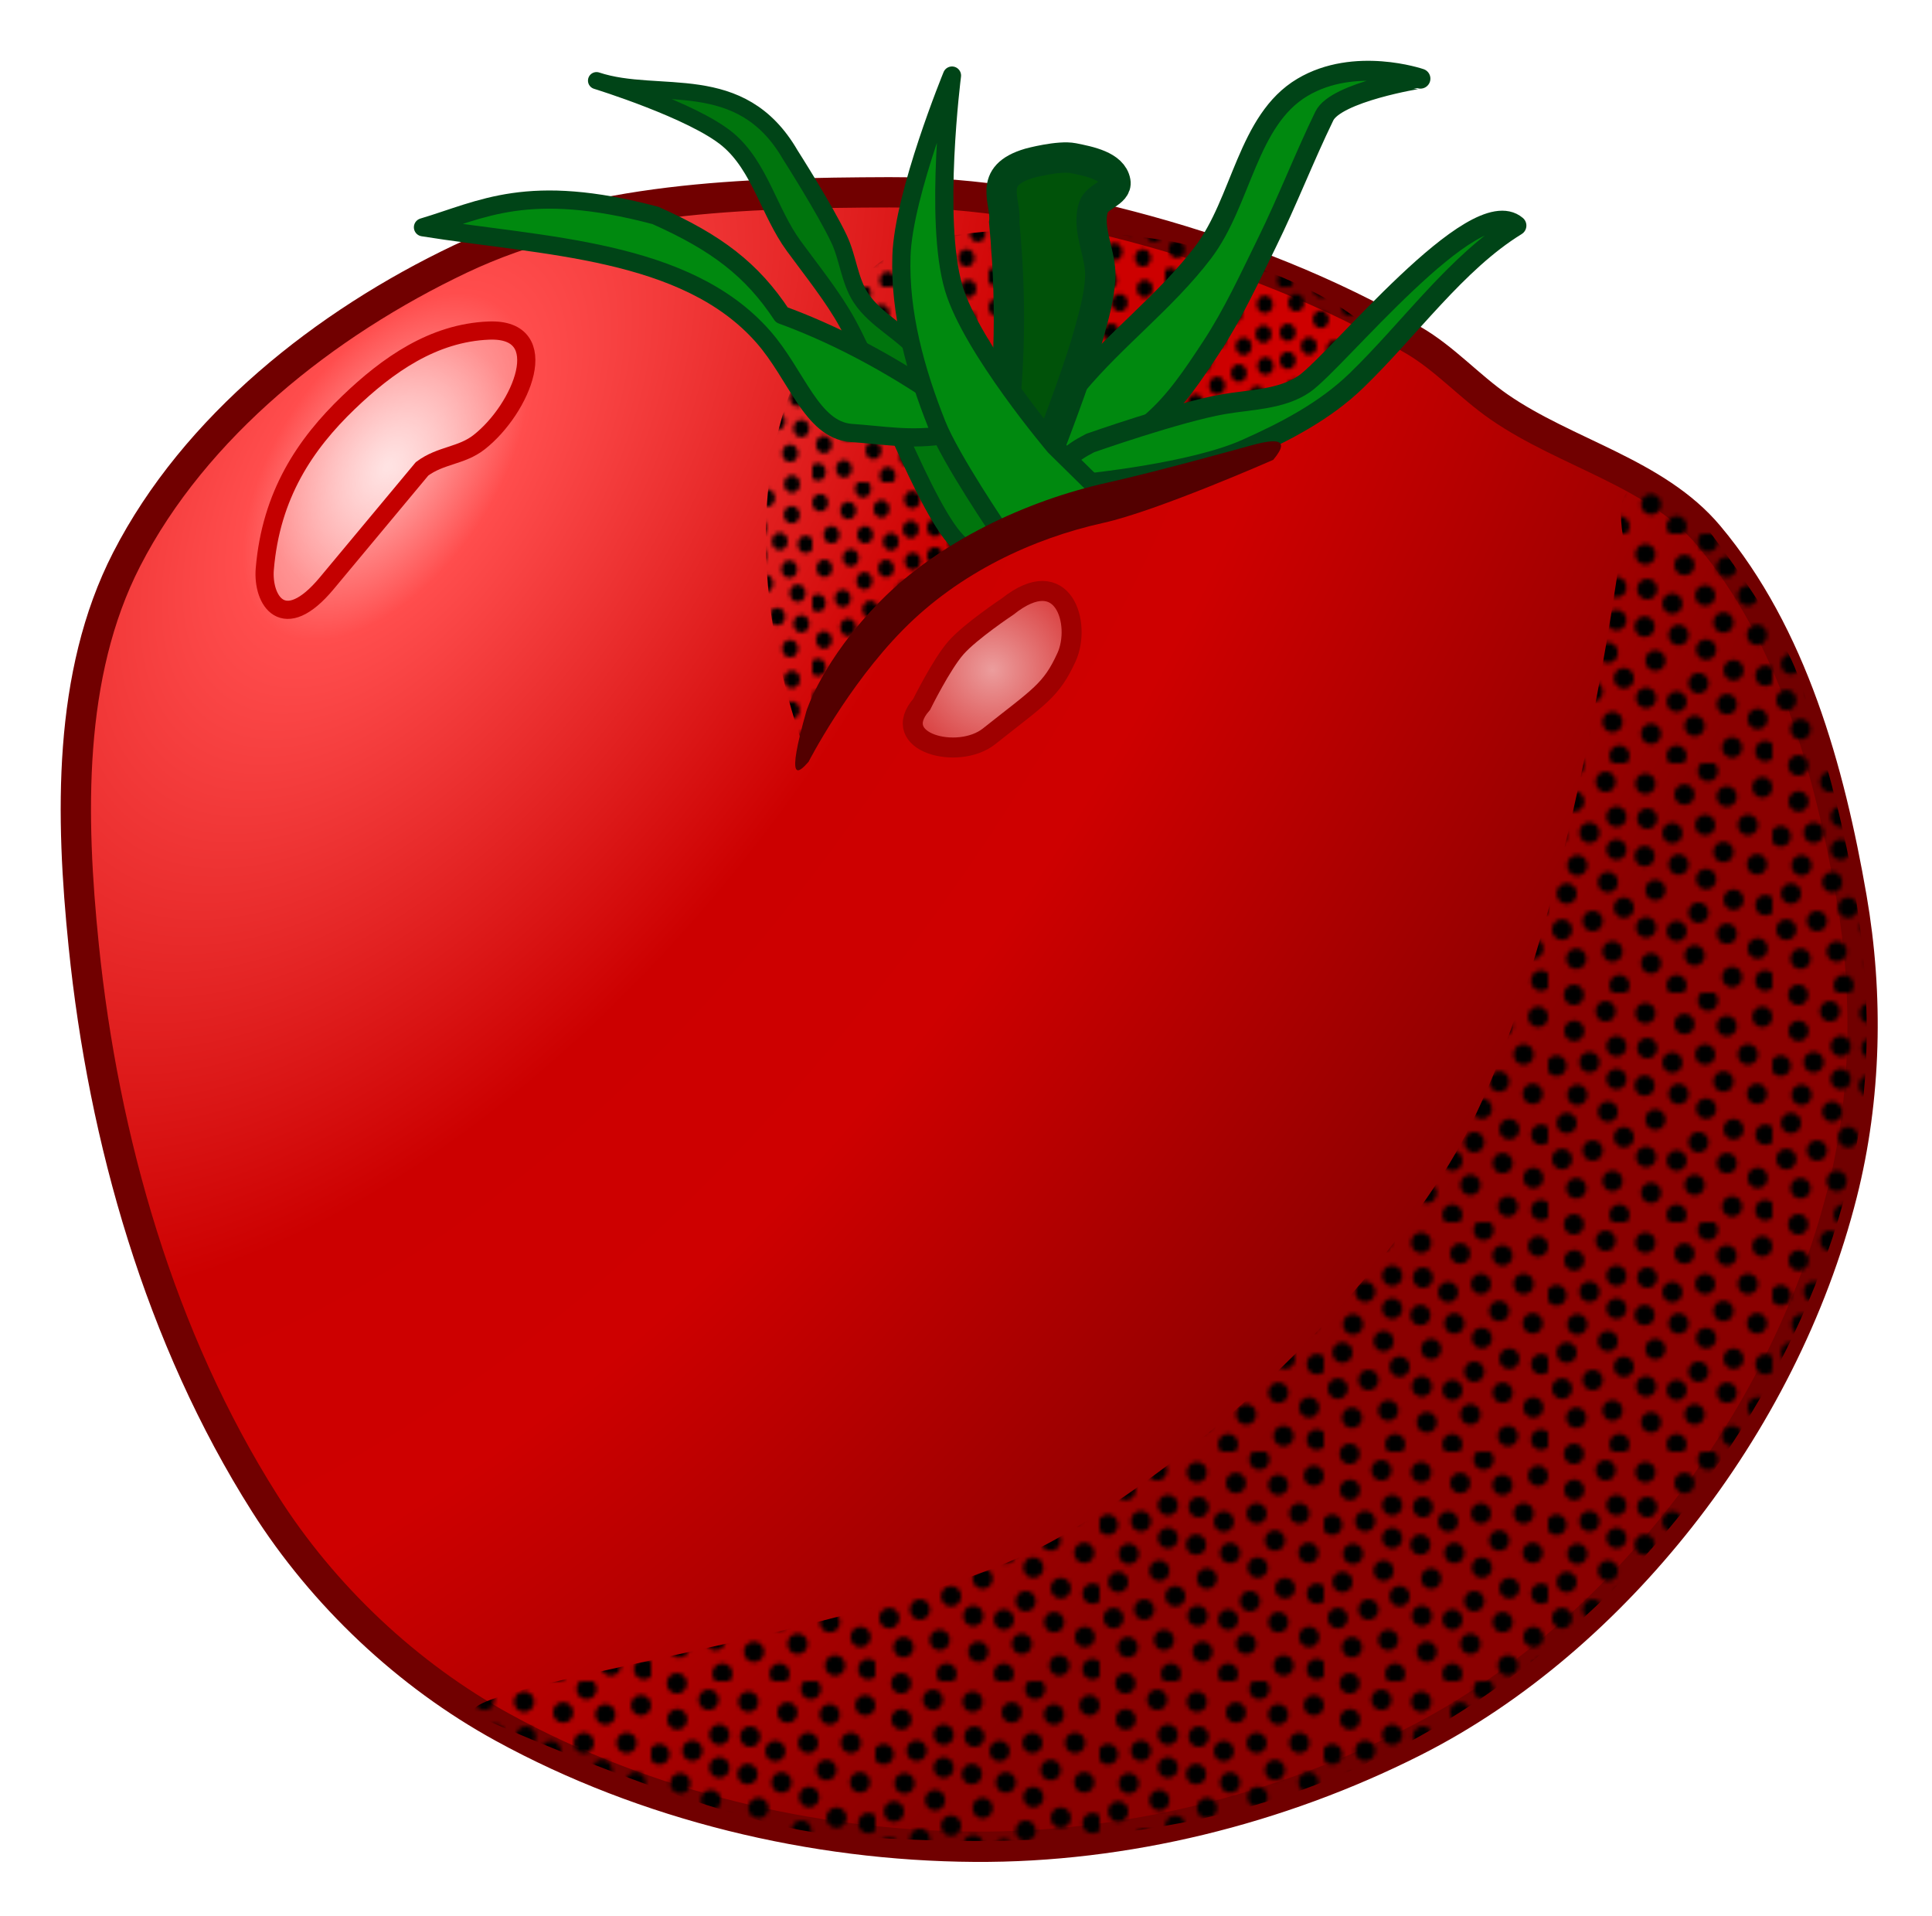 <?xml version="1.0" encoding="UTF-8"?>
<svg xmlns="http://www.w3.org/2000/svg" xmlns:xlink="http://www.w3.org/1999/xlink" width="480pt" height="476pt" viewBox="0 0 480 476" version="1.1">
<defs>
<radialGradient id="radial0" gradientUnits="userSpaceOnUse" cx="53.015" cy="59.355" fx="53.015" fy="59.355" r="53.138" gradientTransform="matrix(1.166,0.801,-1.446,2.105,77.601,-116.71)">
<stop offset="0" style="stop-color:rgb(100%,72.941%,72.941%);stop-opacity:1;"/>
<stop offset="0.085" style="stop-color:rgb(100%,30.196%,30.196%);stop-opacity:1;"/>
<stop offset="0.408" style="stop-color:rgb(80%,0%,0%);stop-opacity:1;"/>
<stop offset="0.597" style="stop-color:rgb(80.784%,0%,0%);stop-opacity:1;"/>
<stop offset="1" style="stop-color:rgb(54.51%,0%,0%);stop-opacity:1;"/>
</radialGradient>
<clipPath id="clip1">
  <rect width="43" height="48"/>
</clipPath>
<g id="surface6" clip-path="url(#clip1)">
<path style=" stroke:none;fill-rule:nonzero;fill:rgb(0%,0%,0%);fill-opacity:1;" d="M 12.973 3.887 C 12.973 5.082 12.105 6.047 11.039 6.047 C 9.969 6.047 9.102 5.082 9.102 3.887 C 9.102 2.695 9.969 1.727 11.039 1.727 C 12.105 1.727 12.973 2.695 12.973 3.887 Z M 12.973 3.887 "/>
<path style=" stroke:none;fill-rule:nonzero;fill:rgb(0%,0%,0%);fill-opacity:1;" d="M 15.043 11.184 C 15.043 12.375 14.176 13.344 13.105 13.344 C 12.039 13.344 11.172 12.375 11.172 11.184 C 11.172 9.992 12.039 9.023 13.105 9.023 C 14.176 9.023 15.043 9.992 15.043 11.184 Z M 15.043 11.184 "/>
<path style=" stroke:none;fill-rule:nonzero;fill:rgb(0%,0%,0%);fill-opacity:1;" d="M 20.934 11.594 C 20.934 12.785 20.066 13.754 18.996 13.754 C 17.93 13.754 17.062 12.785 17.062 11.594 C 17.062 10.398 17.93 9.434 18.996 9.434 C 20.066 9.434 20.934 10.398 20.934 11.594 Z M 20.934 11.594 "/>
<path style=" stroke:none;fill-rule:nonzero;fill:rgb(0%,0%,0%);fill-opacity:1;" d="M 9.863 14.539 C 9.863 15.73 8.996 16.699 7.93 16.699 C 6.859 16.699 5.996 15.73 5.996 14.539 C 5.996 13.348 6.859 12.379 7.93 12.379 C 8.996 12.379 9.863 13.348 9.863 14.539 Z M 9.863 14.539 "/>
<path style=" stroke:none;fill-rule:nonzero;fill:rgb(0%,0%,0%);fill-opacity:1;" d="M 28.078 6.543 C 28.078 7.734 27.211 8.703 26.145 8.703 C 25.074 8.703 24.211 7.734 24.211 6.543 C 24.211 5.348 25.074 4.383 26.145 4.383 C 27.211 4.383 28.078 5.348 28.078 6.543 Z M 28.078 6.543 "/>
<path style=" stroke:none;fill-rule:nonzero;fill:rgb(0%,0%,0%);fill-opacity:1;" d="M 26.957 21.184 C 26.957 22.375 26.09 23.344 25.023 23.344 C 23.953 23.344 23.086 22.375 23.086 21.184 C 23.086 19.988 23.953 19.023 25.023 19.023 C 26.09 19.023 26.957 19.988 26.957 21.184 Z M 26.957 21.184 "/>
<path style=" stroke:none;fill-rule:nonzero;fill:rgb(0%,0%,0%);fill-opacity:1;" d="M 20.445 19.43 C 20.445 20.625 19.582 21.59 18.512 21.59 C 17.441 21.59 16.578 20.625 16.578 19.43 C 16.578 18.238 17.441 17.27 18.512 17.27 C 19.582 17.27 20.445 18.238 20.445 19.43 Z M 20.445 19.43 "/>
<path style=" stroke:none;fill-rule:nonzero;fill:rgb(0%,0%,0%);fill-opacity:1;" d="M 25.762 14.617 C 25.762 15.809 24.895 16.777 23.828 16.777 C 22.758 16.777 21.891 15.809 21.891 14.617 C 21.891 13.422 22.758 12.457 23.828 12.457 C 24.895 12.457 25.762 13.422 25.762 14.617 Z M 25.762 14.617 "/>
<path style=" stroke:none;fill-rule:nonzero;fill:rgb(0%,0%,0%);fill-opacity:1;" d="M 22.512 26.531 C 22.512 27.723 21.645 28.691 20.574 28.691 C 19.508 28.691 18.641 27.723 18.641 26.531 C 18.641 25.336 19.508 24.371 20.574 24.371 C 21.645 24.371 22.512 25.336 22.512 26.531 Z M 22.512 26.531 "/>
<path style=" stroke:none;fill-rule:nonzero;fill:rgb(0%,0%,0%);fill-opacity:1;" d="M 13.402 24.883 C 13.402 26.074 12.535 27.043 11.469 27.043 C 10.398 27.043 9.531 26.074 9.531 24.883 C 9.531 23.691 10.398 22.723 11.469 22.723 C 12.535 22.723 13.402 23.691 13.402 24.883 Z M 13.402 24.883 "/>
<path style=" stroke:none;fill-rule:nonzero;fill:rgb(0%,0%,0%);fill-opacity:1;" d="M 36.184 6.949 C 36.184 8.145 35.316 9.109 34.25 9.109 C 33.18 9.109 32.316 8.145 32.316 6.949 C 32.316 5.758 33.18 4.789 34.25 4.789 C 35.316 4.789 36.184 5.758 36.184 6.949 Z M 36.184 6.949 "/>
<path style=" stroke:none;fill-rule:nonzero;fill:rgb(0%,0%,0%);fill-opacity:1;" d="M 32.238 24.234 C 32.238 25.43 31.371 26.395 30.301 26.395 C 29.234 26.395 28.367 25.43 28.367 24.234 C 28.367 23.043 29.234 22.074 30.301 22.074 C 31.371 22.074 32.238 23.043 32.238 24.234 Z M 32.238 24.234 "/>
<path style=" stroke:none;fill-rule:nonzero;fill:rgb(0%,0%,0%);fill-opacity:1;" d="M 20.598 4.297 C 20.598 5.488 19.73 6.457 18.66 6.457 C 17.594 6.457 16.727 5.488 16.727 4.297 C 16.727 3.102 17.594 2.137 18.66 2.137 C 19.73 2.137 20.598 3.102 20.598 4.297 Z M 20.598 4.297 "/>
<path style=" stroke:none;fill-rule:nonzero;fill:rgb(0%,0%,0%);fill-opacity:1;" d="M 32.574 1.633 C 32.574 2.824 31.707 3.793 30.637 3.793 C 29.57 3.793 28.703 2.824 28.703 1.633 C 28.703 0.438 29.57 -0.527 30.637 -0.527 C 31.707 -0.527 32.574 0.438 32.574 1.633 Z M 32.574 1.633 "/>
<path style=" stroke:none;fill-rule:nonzero;fill:rgb(0%,0%,0%);fill-opacity:1;" d="M 43.012 5.035 C 43.012 6.227 42.148 7.195 41.078 7.195 C 40.008 7.195 39.145 6.227 39.145 5.035 C 39.145 3.844 40.008 2.875 41.078 2.875 C 42.148 2.875 43.012 3.844 43.012 5.035 Z M 43.012 5.035 "/>
<path style=" stroke:none;fill-rule:nonzero;fill:rgb(0%,0%,0%);fill-opacity:1;" d="M 32.062 12.906 C 32.062 14.102 31.195 15.066 30.125 15.066 C 29.059 15.066 28.191 14.102 28.191 12.906 C 28.191 11.715 29.059 10.746 30.125 10.746 C 31.195 10.746 32.062 11.715 32.062 12.906 Z M 32.062 12.906 "/>
<path style=" stroke:none;fill-rule:nonzero;fill:rgb(0%,0%,0%);fill-opacity:1;" d="M 40.242 12.906 C 40.242 14.102 39.379 15.066 38.309 15.066 C 37.238 15.066 36.375 14.102 36.375 12.906 C 36.375 11.715 37.238 10.746 38.309 10.746 C 39.379 10.746 40.242 11.715 40.242 12.906 Z M 40.242 12.906 "/>
<path style=" stroke:none;fill-rule:nonzero;fill:rgb(0%,0%,0%);fill-opacity:1;" d="M 41.988 21.152 C 41.988 22.348 41.125 23.312 40.055 23.312 C 38.984 23.312 38.121 22.348 38.121 21.152 C 38.121 19.961 38.984 18.992 40.055 18.992 C 41.125 18.992 41.988 19.961 41.988 21.152 Z M 41.988 21.152 "/>
<path style=" stroke:none;fill-rule:nonzero;fill:rgb(0%,0%,0%);fill-opacity:1;" d="M 35.562 18.574 C 35.562 19.77 34.695 20.734 33.625 20.734 C 32.559 20.734 31.691 19.77 31.691 18.574 C 31.691 17.383 32.559 16.414 33.625 16.414 C 34.695 16.414 35.562 17.383 35.562 18.574 Z M 35.562 18.574 "/>
<path style=" stroke:none;fill-rule:nonzero;fill:rgb(0%,0%,0%);fill-opacity:1;" d="M 37.496 28.551 C 37.496 29.742 36.629 30.711 35.562 30.711 C 34.492 30.711 33.625 29.742 33.625 28.551 C 33.625 27.359 34.492 26.391 35.562 26.391 C 36.629 26.391 37.496 27.359 37.496 28.551 Z M 37.496 28.551 "/>
<path style=" stroke:none;fill-rule:nonzero;fill:rgb(0%,0%,0%);fill-opacity:1;" d="M 36.219 35.656 C 36.219 36.848 35.352 37.812 34.285 37.812 C 33.215 37.812 32.348 36.848 32.348 35.656 C 32.348 34.461 33.215 33.496 34.285 33.496 C 35.352 33.496 36.219 34.461 36.219 35.656 Z M 36.219 35.656 "/>
<path style=" stroke:none;fill-rule:nonzero;fill:rgb(0%,0%,0%);fill-opacity:1;" d="M 42.105 38.746 C 42.105 39.938 41.238 40.906 40.172 40.906 C 39.102 40.906 38.234 39.938 38.234 38.746 C 38.234 37.551 39.102 36.586 40.172 36.586 C 41.238 36.586 42.105 37.551 42.105 38.746 Z M 42.105 38.746 "/>
<path style=" stroke:none;fill-rule:nonzero;fill:rgb(0%,0%,0%);fill-opacity:1;" d="M 37.223 44.711 C 37.223 45.906 36.355 46.871 35.285 46.871 C 34.219 46.871 33.352 45.906 33.352 44.711 C 33.352 43.52 34.219 42.551 35.285 42.551 C 36.355 42.551 37.223 43.52 37.223 44.711 Z M 37.223 44.711 "/>
<path style=" stroke:none;fill-rule:nonzero;fill:rgb(0%,0%,0%);fill-opacity:1;" d="M 43.566 45.48 C 43.566 46.672 42.703 47.641 41.633 47.641 C 40.562 47.641 39.699 46.672 39.699 45.48 C 39.699 44.285 40.562 43.32 41.633 43.32 C 42.703 43.32 43.566 44.285 43.566 45.48 Z M 43.566 45.48 "/>
<path style=" stroke:none;fill-rule:nonzero;fill:rgb(0%,0%,0%);fill-opacity:1;" d="M 43.594 29.691 C 43.594 30.887 42.727 31.852 41.66 31.852 C 40.59 31.852 39.723 30.887 39.723 29.691 C 39.723 28.5 40.59 27.531 41.66 27.531 C 42.727 27.531 43.594 28.5 43.594 29.691 Z M 43.594 29.691 "/>
<path style=" stroke:none;fill-rule:nonzero;fill:rgb(0%,0%,0%);fill-opacity:1;" d="M 16.465 30.223 C 16.465 31.414 15.598 32.379 14.531 32.379 C 13.461 32.379 12.594 31.414 12.594 30.223 C 12.594 29.027 13.461 28.062 14.531 28.062 C 15.598 28.062 16.465 29.027 16.465 30.223 Z M 16.465 30.223 "/>
<path style=" stroke:none;fill-rule:nonzero;fill:rgb(0%,0%,0%);fill-opacity:1;" d="M 14.281 39.379 C 14.281 40.57 13.414 41.539 12.344 41.539 C 11.277 41.539 10.41 40.57 10.41 39.379 C 10.41 38.188 11.277 37.219 12.344 37.219 C 13.414 37.219 14.281 38.188 14.281 39.379 Z M 14.281 39.379 "/>
<path style=" stroke:none;fill-rule:nonzero;fill:rgb(0%,0%,0%);fill-opacity:1;" d="M 21.672 41.852 C 21.672 43.043 20.805 44.012 19.738 44.012 C 18.668 44.012 17.801 43.043 17.801 41.852 C 17.801 40.66 18.668 39.691 19.738 39.691 C 20.805 39.691 21.672 40.66 21.672 41.852 Z M 21.672 41.852 "/>
<path style=" stroke:none;fill-rule:nonzero;fill:rgb(0%,0%,0%);fill-opacity:1;" d="M 15.613 46.422 C 15.613 47.613 14.746 48.582 13.68 48.582 C 12.609 48.582 11.742 47.613 11.742 46.422 C 11.742 45.227 12.609 44.262 13.68 44.262 C 14.746 44.262 15.613 45.227 15.613 46.422 Z M 15.613 46.422 "/>
<path style=" stroke:none;fill-rule:nonzero;fill:rgb(0%,0%,0%);fill-opacity:1;" d="M 26.59 35.113 C 26.59 36.305 25.727 37.273 24.656 37.273 C 23.586 37.273 22.723 36.305 22.723 35.113 C 22.723 33.918 23.586 32.953 24.656 32.953 C 25.727 32.953 26.59 33.918 26.59 35.113 Z M 26.59 35.113 "/>
<path style=" stroke:none;fill-rule:nonzero;fill:rgb(0%,0%,0%);fill-opacity:1;" d="M 30.773 31.262 C 30.773 32.457 29.91 33.422 28.84 33.422 C 27.77 33.422 26.906 32.457 26.906 31.262 C 26.906 30.07 27.77 29.102 28.84 29.102 C 29.91 29.102 30.773 30.07 30.773 31.262 Z M 30.773 31.262 "/>
<path style=" stroke:none;fill-rule:nonzero;fill:rgb(0%,0%,0%);fill-opacity:1;" d="M 26.574 46.414 C 26.574 47.609 25.707 48.574 24.641 48.574 C 23.57 48.574 22.703 47.609 22.703 46.414 C 22.703 45.223 23.57 44.258 24.641 44.258 C 25.707 44.258 26.574 45.223 26.574 46.414 Z M 26.574 46.414 "/>
<path style=" stroke:none;fill-rule:nonzero;fill:rgb(0%,0%,0%);fill-opacity:1;" d="M 30.035 40.191 C 30.035 41.383 29.168 42.352 28.102 42.352 C 27.031 42.352 26.164 41.383 26.164 40.191 C 26.164 38.996 27.031 38.031 28.102 38.031 C 29.168 38.031 30.035 38.996 30.035 40.191 Z M 30.035 40.191 "/>
<path style=" stroke:none;fill-rule:nonzero;fill:rgb(0%,0%,0%);fill-opacity:1;" d="M 20.727 34.34 C 20.727 35.531 19.859 36.5 18.789 36.5 C 17.723 36.5 16.855 35.531 16.855 34.34 C 16.855 33.145 17.723 32.18 18.789 32.18 C 19.859 32.18 20.727 33.145 20.727 34.34 Z M 20.727 34.34 "/>
<path style=" stroke:none;fill-rule:nonzero;fill:rgb(0%,0%,0%);fill-opacity:1;" d="M 4.609 34.801 C 4.609 35.992 3.742 36.961 2.676 36.961 C 1.605 36.961 0.738 35.992 0.738 34.801 C 0.738 33.605 1.605 32.641 2.676 32.641 C 3.742 32.641 4.609 33.605 4.609 34.801 Z M 4.609 34.801 "/>
<path style=" stroke:none;fill-rule:nonzero;fill:rgb(0%,0%,0%);fill-opacity:1;" d="M 5.508 27.258 C 5.508 28.453 4.641 29.418 3.574 29.418 C 2.504 29.418 1.637 28.453 1.637 27.258 C 1.637 26.066 2.504 25.098 3.574 25.098 C 4.641 25.098 5.508 26.066 5.508 27.258 Z M 5.508 27.258 "/>
<path style=" stroke:none;fill-rule:nonzero;fill:rgb(0%,0%,0%);fill-opacity:1;" d="M 7.34 40.891 C 7.34 42.086 6.473 43.051 5.406 43.051 C 4.336 43.051 3.469 42.086 3.469 40.891 C 3.469 39.699 4.336 38.73 5.406 38.73 C 6.473 38.73 7.34 39.699 7.34 40.891 Z M 7.34 40.891 "/>
<path style=" stroke:none;fill-rule:nonzero;fill:rgb(0%,0%,0%);fill-opacity:1;" d="M 10.488 33.008 C 10.488 34.203 9.621 35.168 8.551 35.168 C 7.484 35.168 6.617 34.203 6.617 33.008 C 6.617 31.816 7.484 30.848 8.551 30.848 C 9.621 30.848 10.488 31.816 10.488 33.008 Z M 10.488 33.008 "/>
<path style=" stroke:none;fill-rule:nonzero;fill:rgb(0%,0%,0%);fill-opacity:1;" d="M 3.543 15.27 C 3.543 16.461 2.676 17.43 1.609 17.43 C 0.539 17.43 -0.328 16.461 -0.328 15.27 C -0.328 14.074 0.539 13.109 1.609 13.109 C 2.676 13.109 3.543 14.074 3.543 15.27 Z M 3.543 15.27 "/>
<path style=" stroke:none;fill-rule:nonzero;fill:rgb(0%,0%,0%);fill-opacity:1;" d="M 6.949 7.988 C 6.949 9.18 6.082 10.148 5.016 10.148 C 3.945 10.148 3.078 9.18 3.078 7.988 C 3.078 6.793 3.945 5.828 5.016 5.828 C 6.082 5.828 6.949 6.793 6.949 7.988 Z M 6.949 7.988 "/>
<path style=" stroke:none;fill-rule:nonzero;fill:rgb(0%,0%,0%);fill-opacity:1;" d="M 6.883 0.445 C 6.883 1.641 6.02 2.605 4.949 2.605 C 3.879 2.605 3.016 1.641 3.016 0.445 C 3.016 -0.746 3.879 -1.715 4.949 -1.715 C 6.02 -1.715 6.883 -0.746 6.883 0.445 Z M 6.883 0.445 "/>
<path style=" stroke:none;fill-rule:nonzero;fill:rgb(0%,0%,0%);fill-opacity:1;" d="M 6.883 48.445 C 6.883 49.641 6.02 50.605 4.949 50.605 C 3.879 50.605 3.016 49.641 3.016 48.445 C 3.016 47.254 3.879 46.285 4.949 46.285 C 6.02 46.285 6.883 47.254 6.883 48.445 Z M 6.883 48.445 "/>
<path style=" stroke:none;fill-rule:nonzero;fill:rgb(0%,0%,0%);fill-opacity:1;" d="M 7.535 21.363 C 7.535 22.559 6.668 23.523 5.598 23.523 C 4.531 23.523 3.664 22.559 3.664 21.363 C 3.664 20.172 4.531 19.203 5.598 19.203 C 6.668 19.203 7.535 20.172 7.535 21.363 Z M 7.535 21.363 "/>
<path style=" stroke:none;fill-rule:nonzero;fill:rgb(0%,0%,0%);fill-opacity:1;" d="M 15.035 18.062 C 15.035 19.254 14.172 20.223 13.102 20.223 C 12.035 20.223 11.168 19.254 11.168 18.062 C 11.168 16.871 12.035 15.902 13.102 15.902 C 14.172 15.902 15.035 16.871 15.035 18.062 Z M 15.035 18.062 "/>
</g>
<pattern id="pattern0" patternUnits="userSpaceOnUse" width="43" height="48" patternTransform="matrix(-1.019,0,0,1.011,508.544,22.733)">
<use xlink:href="#surface6"/>
</pattern>
<radialGradient id="radial1" gradientUnits="userSpaceOnUse" cx="54.135" cy="50.889" fx="54.135" fy="50.889" r="8.187" gradientTransform="matrix(1,0,0,1.062,0,-3.136)">
<stop offset="0" style="stop-color:rgb(100%,100%,100%);stop-opacity:0.616;"/>
<stop offset="1" style="stop-color:rgb(100%,100%,100%);stop-opacity:0.267;"/>
</radialGradient>
<radialGradient id="radial2" gradientUnits="userSpaceOnUse" cx="89.048" cy="62.535" fx="89.048" fy="62.535" r="5.238" gradientTransform="matrix(1,0,0,0.987,0,0.839)">
<stop offset="0" style="stop-color:rgb(100%,100%,100%);stop-opacity:0.616;"/>
<stop offset="1" style="stop-color:rgb(100%,100%,100%);stop-opacity:0.267;"/>
</radialGradient>
<clipPath id="clip2">
  <rect width="55" height="56"/>
</clipPath>
<g id="surface9" clip-path="url(#clip2)">
<path style=" stroke:none;fill-rule:nonzero;fill:rgb(0%,0%,0%);fill-opacity:1;" d="M 16.594 4.535 C 16.594 5.93 15.484 7.055 14.117 7.055 C 12.75 7.055 11.645 5.93 11.645 4.535 C 11.645 3.145 12.75 2.016 14.117 2.016 C 15.484 2.016 16.594 3.145 16.594 4.535 Z M 16.594 4.535 "/>
<path style=" stroke:none;fill-rule:nonzero;fill:rgb(0%,0%,0%);fill-opacity:1;" d="M 19.238 13.047 C 19.238 14.441 18.133 15.566 16.766 15.566 C 15.398 15.566 14.289 14.441 14.289 13.047 C 14.289 11.656 15.398 10.527 16.766 10.527 C 18.133 10.527 19.238 11.656 19.238 13.047 Z M 19.238 13.047 "/>
<path style=" stroke:none;fill-rule:nonzero;fill:rgb(0%,0%,0%);fill-opacity:1;" d="M 26.773 13.523 C 26.773 14.914 25.664 16.043 24.301 16.043 C 22.934 16.043 21.824 14.914 21.824 13.523 C 21.824 12.133 22.934 11.004 24.301 11.004 C 25.664 11.004 26.773 12.133 26.773 13.523 Z M 26.773 13.523 "/>
<path style=" stroke:none;fill-rule:nonzero;fill:rgb(0%,0%,0%);fill-opacity:1;" d="M 12.617 16.961 C 12.617 18.355 11.508 19.48 10.141 19.48 C 8.773 19.48 7.668 18.355 7.668 16.961 C 7.668 15.57 8.773 14.441 10.141 14.441 C 11.508 14.441 12.617 15.57 12.617 16.961 Z M 12.617 16.961 "/>
<path style=" stroke:none;fill-rule:nonzero;fill:rgb(0%,0%,0%);fill-opacity:1;" d="M 35.914 7.633 C 35.914 9.023 34.809 10.152 33.441 10.152 C 32.074 10.152 30.965 9.023 30.965 7.633 C 30.965 6.242 32.074 5.113 33.441 5.113 C 34.809 5.113 35.914 6.242 35.914 7.633 Z M 35.914 7.633 "/>
<path style=" stroke:none;fill-rule:nonzero;fill:rgb(0%,0%,0%);fill-opacity:1;" d="M 34.48 24.711 C 34.48 26.105 33.371 27.234 32.004 27.234 C 30.637 27.234 29.531 26.105 29.531 24.711 C 29.531 23.32 30.637 22.191 32.004 22.191 C 33.371 22.191 34.48 23.32 34.48 24.711 Z M 34.48 24.711 "/>
<path style=" stroke:none;fill-rule:nonzero;fill:rgb(0%,0%,0%);fill-opacity:1;" d="M 26.152 22.668 C 26.152 24.062 25.043 25.188 23.676 25.188 C 22.312 25.188 21.203 24.062 21.203 22.668 C 21.203 21.277 22.312 20.148 23.676 20.148 C 25.043 20.148 26.152 21.277 26.152 22.668 Z M 26.152 22.668 "/>
<path style=" stroke:none;fill-rule:nonzero;fill:rgb(0%,0%,0%);fill-opacity:1;" d="M 32.949 17.051 C 32.949 18.445 31.844 19.57 30.477 19.57 C 29.109 19.57 28 18.445 28 17.051 C 28 15.66 29.109 14.531 30.477 14.531 C 31.844 14.531 32.949 15.66 32.949 17.051 Z M 32.949 17.051 "/>
<path style=" stroke:none;fill-rule:nonzero;fill:rgb(0%,0%,0%);fill-opacity:1;" d="M 28.793 30.953 C 28.793 32.344 27.684 33.473 26.316 33.473 C 24.949 33.473 23.844 32.344 23.844 30.953 C 23.844 29.559 24.949 28.43 26.316 28.43 C 27.684 28.43 28.793 29.559 28.793 30.953 Z M 28.793 30.953 "/>
<path style=" stroke:none;fill-rule:nonzero;fill:rgb(0%,0%,0%);fill-opacity:1;" d="M 17.145 29.031 C 17.145 30.422 16.035 31.551 14.668 31.551 C 13.301 31.551 12.195 30.422 12.195 29.031 C 12.195 27.637 13.301 26.512 14.668 26.512 C 16.035 26.512 17.145 27.637 17.145 29.031 Z M 17.145 29.031 "/>
<path style=" stroke:none;fill-rule:nonzero;fill:rgb(0%,0%,0%);fill-opacity:1;" d="M 46.281 8.109 C 46.281 9.5 45.176 10.629 43.809 10.629 C 42.441 10.629 41.332 9.5 41.332 8.109 C 41.332 6.719 42.441 5.59 43.809 5.59 C 45.176 5.59 46.281 6.719 46.281 8.109 Z M 46.281 8.109 "/>
<path style=" stroke:none;fill-rule:nonzero;fill:rgb(0%,0%,0%);fill-opacity:1;" d="M 41.234 28.273 C 41.234 29.668 40.125 30.793 38.758 30.793 C 37.391 30.793 36.285 29.668 36.285 28.273 C 36.285 26.883 37.391 25.754 38.758 25.754 C 40.125 25.754 41.234 26.883 41.234 28.273 Z M 41.234 28.273 "/>
<path style=" stroke:none;fill-rule:nonzero;fill:rgb(0%,0%,0%);fill-opacity:1;" d="M 26.344 5.012 C 26.344 6.402 25.238 7.531 23.871 7.531 C 22.504 7.531 21.395 6.402 21.395 5.012 C 21.395 3.621 22.504 2.492 23.871 2.492 C 25.238 2.492 26.344 3.621 26.344 5.012 Z M 26.344 5.012 "/>
<path style=" stroke:none;fill-rule:nonzero;fill:rgb(0%,0%,0%);fill-opacity:1;" d="M 41.664 1.902 C 41.664 3.297 40.555 4.426 39.188 4.426 C 37.82 4.426 36.711 3.297 36.711 1.902 C 36.711 0.512 37.82 -0.617 39.188 -0.617 C 40.555 -0.617 41.664 0.512 41.664 1.902 Z M 41.664 1.902 "/>
<path style=" stroke:none;fill-rule:nonzero;fill:rgb(0%,0%,0%);fill-opacity:1;" d="M 55.016 5.875 C 55.016 7.266 53.91 8.395 52.543 8.395 C 51.176 8.395 50.066 7.266 50.066 5.875 C 50.066 4.484 51.176 3.355 52.543 3.355 C 53.91 3.355 55.016 4.484 55.016 5.875 Z M 55.016 5.875 "/>
<path style=" stroke:none;fill-rule:nonzero;fill:rgb(0%,0%,0%);fill-opacity:1;" d="M 41.008 15.059 C 41.008 16.449 39.898 17.578 38.531 17.578 C 37.168 17.578 36.059 16.449 36.059 15.059 C 36.059 13.668 37.168 12.539 38.531 12.539 C 39.898 12.539 41.008 13.668 41.008 15.059 Z M 41.008 15.059 "/>
<path style=" stroke:none;fill-rule:nonzero;fill:rgb(0%,0%,0%);fill-opacity:1;" d="M 51.473 15.059 C 51.473 16.449 50.367 17.578 49 17.578 C 47.633 17.578 46.523 16.449 46.523 15.059 C 46.523 13.668 47.633 12.539 49 12.539 C 50.367 12.539 51.473 13.668 51.473 15.059 Z M 51.473 15.059 "/>
<path style=" stroke:none;fill-rule:nonzero;fill:rgb(0%,0%,0%);fill-opacity:1;" d="M 53.707 24.68 C 53.707 26.07 52.598 27.199 51.234 27.199 C 49.867 27.199 48.758 26.07 48.758 24.68 C 48.758 23.289 49.867 22.16 51.234 22.16 C 52.598 22.16 53.707 23.289 53.707 24.68 Z M 53.707 24.68 "/>
<path style=" stroke:none;fill-rule:nonzero;fill:rgb(0%,0%,0%);fill-opacity:1;" d="M 45.484 21.672 C 45.484 23.062 44.375 24.191 43.012 24.191 C 41.645 24.191 40.535 23.062 40.535 21.672 C 40.535 20.281 41.645 19.152 43.012 19.152 C 44.375 19.152 45.484 20.281 45.484 21.672 Z M 45.484 21.672 "/>
<path style=" stroke:none;fill-rule:nonzero;fill:rgb(0%,0%,0%);fill-opacity:1;" d="M 47.961 33.309 C 47.961 34.699 46.852 35.828 45.484 35.828 C 44.117 35.828 43.012 34.699 43.012 33.309 C 43.012 31.918 44.117 30.789 45.484 30.789 C 46.852 30.789 47.961 31.918 47.961 33.309 Z M 47.961 33.309 "/>
<path style=" stroke:none;fill-rule:nonzero;fill:rgb(0%,0%,0%);fill-opacity:1;" d="M 46.328 41.598 C 46.328 42.988 45.219 44.117 43.852 44.117 C 42.484 44.117 41.375 42.988 41.375 41.598 C 41.375 40.203 42.484 39.078 43.852 39.078 C 45.219 39.078 46.328 40.203 46.328 41.598 Z M 46.328 41.598 "/>
<path style=" stroke:none;fill-rule:nonzero;fill:rgb(0%,0%,0%);fill-opacity:1;" d="M 53.855 45.203 C 53.855 46.594 52.746 47.723 51.383 47.723 C 50.016 47.723 48.906 46.594 48.906 45.203 C 48.906 43.812 50.016 42.684 51.383 42.684 C 52.746 42.684 53.855 43.812 53.855 45.203 Z M 53.855 45.203 "/>
<path style=" stroke:none;fill-rule:nonzero;fill:rgb(0%,0%,0%);fill-opacity:1;" d="M 47.609 52.164 C 47.609 53.555 46.5 54.684 45.133 54.684 C 43.766 54.684 42.656 53.555 42.656 52.164 C 42.656 50.773 43.766 49.645 45.133 49.645 C 46.5 49.645 47.609 50.773 47.609 52.164 Z M 47.609 52.164 "/>
<path style=" stroke:none;fill-rule:nonzero;fill:rgb(0%,0%,0%);fill-opacity:1;" d="M 55.727 53.059 C 55.727 54.453 54.617 55.578 53.25 55.578 C 51.883 55.578 50.777 54.453 50.777 53.059 C 50.777 51.668 51.883 50.539 53.25 50.539 C 54.617 50.539 55.727 51.668 55.727 53.059 Z M 55.727 53.059 "/>
<path style=" stroke:none;fill-rule:nonzero;fill:rgb(0%,0%,0%);fill-opacity:1;" d="M 55.758 34.641 C 55.758 36.035 54.652 37.16 53.285 37.16 C 51.918 37.16 50.809 36.035 50.809 34.641 C 50.809 33.25 51.918 32.121 53.285 32.121 C 54.652 32.121 55.758 33.25 55.758 34.641 Z M 55.758 34.641 "/>
<path style=" stroke:none;fill-rule:nonzero;fill:rgb(0%,0%,0%);fill-opacity:1;" d="M 21.059 35.258 C 21.059 36.648 19.953 37.777 18.586 37.777 C 17.219 37.777 16.109 36.648 16.109 35.258 C 16.109 33.867 17.219 32.738 18.586 32.738 C 19.953 32.738 21.059 33.867 21.059 35.258 Z M 21.059 35.258 "/>
<path style=" stroke:none;fill-rule:nonzero;fill:rgb(0%,0%,0%);fill-opacity:1;" d="M 18.266 45.941 C 18.266 47.336 17.156 48.461 15.789 48.461 C 14.422 48.461 13.316 47.336 13.316 45.941 C 13.316 44.551 14.422 43.422 15.789 43.422 C 17.156 43.422 18.266 44.551 18.266 45.941 Z M 18.266 45.941 "/>
<path style=" stroke:none;fill-rule:nonzero;fill:rgb(0%,0%,0%);fill-opacity:1;" d="M 27.719 48.828 C 27.719 50.219 26.613 51.348 25.246 51.348 C 23.879 51.348 22.77 50.219 22.77 48.828 C 22.77 47.434 23.879 46.305 25.246 46.305 C 26.613 46.305 27.719 47.434 27.719 48.828 Z M 27.719 48.828 "/>
<path style=" stroke:none;fill-rule:nonzero;fill:rgb(0%,0%,0%);fill-opacity:1;" d="M 19.969 54.156 C 19.969 55.551 18.863 56.676 17.496 56.676 C 16.129 56.676 15.02 55.551 15.02 54.156 C 15.02 52.766 16.129 51.637 17.496 51.637 C 18.863 51.637 19.969 52.766 19.969 54.156 Z M 19.969 54.156 "/>
<path style=" stroke:none;fill-rule:nonzero;fill:rgb(0%,0%,0%);fill-opacity:1;" d="M 34.012 40.965 C 34.012 42.355 32.902 43.484 31.535 43.484 C 30.172 43.484 29.062 42.355 29.062 40.965 C 29.062 39.57 30.172 38.445 31.535 38.445 C 32.902 38.445 34.012 39.57 34.012 40.965 Z M 34.012 40.965 "/>
<path style=" stroke:none;fill-rule:nonzero;fill:rgb(0%,0%,0%);fill-opacity:1;" d="M 39.363 36.473 C 39.363 37.863 38.254 38.992 36.887 38.992 C 35.523 38.992 34.414 37.863 34.414 36.473 C 34.414 35.082 35.523 33.953 36.887 33.953 C 38.254 33.953 39.363 35.082 39.363 36.473 Z M 39.363 36.473 "/>
<path style=" stroke:none;fill-rule:nonzero;fill:rgb(0%,0%,0%);fill-opacity:1;" d="M 33.988 54.152 C 33.988 55.543 32.883 56.672 31.516 56.672 C 30.148 56.672 29.039 55.543 29.039 54.152 C 29.039 52.762 30.148 51.633 31.516 51.633 C 32.883 51.633 33.988 52.762 33.988 54.152 Z M 33.988 54.152 "/>
<path style=" stroke:none;fill-rule:nonzero;fill:rgb(0%,0%,0%);fill-opacity:1;" d="M 38.418 46.891 C 38.418 48.281 37.309 49.41 35.941 49.41 C 34.574 49.41 33.469 48.281 33.469 46.891 C 33.469 45.496 34.574 44.367 35.941 44.367 C 37.309 44.367 38.418 45.496 38.418 46.891 Z M 38.418 46.891 "/>
<path style=" stroke:none;fill-rule:nonzero;fill:rgb(0%,0%,0%);fill-opacity:1;" d="M 26.512 40.062 C 26.512 41.453 25.402 42.582 24.035 42.582 C 22.668 42.582 21.559 41.453 21.559 40.062 C 21.559 38.672 22.668 37.543 24.035 37.543 C 25.402 37.543 26.512 38.672 26.512 40.062 Z M 26.512 40.062 "/>
<path style=" stroke:none;fill-rule:nonzero;fill:rgb(0%,0%,0%);fill-opacity:1;" d="M 5.895 40.602 C 5.895 41.992 4.789 43.121 3.422 43.121 C 2.055 43.121 0.945 41.992 0.945 40.602 C 0.945 39.207 2.055 38.078 3.422 38.078 C 4.789 38.078 5.895 39.207 5.895 40.602 Z M 5.895 40.602 "/>
<path style=" stroke:none;fill-rule:nonzero;fill:rgb(0%,0%,0%);fill-opacity:1;" d="M 7.047 31.801 C 7.047 33.195 5.938 34.324 4.57 34.324 C 3.203 34.324 2.094 33.195 2.094 31.801 C 2.094 30.41 3.203 29.281 4.57 29.281 C 5.938 29.281 7.047 30.41 7.047 31.801 Z M 7.047 31.801 "/>
<path style=" stroke:none;fill-rule:nonzero;fill:rgb(0%,0%,0%);fill-opacity:1;" d="M 9.387 47.707 C 9.387 49.098 8.281 50.227 6.914 50.227 C 5.547 50.227 4.438 49.098 4.438 47.707 C 4.438 46.316 5.547 45.188 6.914 45.188 C 8.281 45.188 9.387 46.316 9.387 47.707 Z M 9.387 47.707 "/>
<path style=" stroke:none;fill-rule:nonzero;fill:rgb(0%,0%,0%);fill-opacity:1;" d="M 13.414 38.512 C 13.414 39.902 12.305 41.031 10.941 41.031 C 9.574 41.031 8.465 39.902 8.465 38.512 C 8.465 37.121 9.574 35.992 10.941 35.992 C 12.305 35.992 13.414 37.121 13.414 38.512 Z M 13.414 38.512 "/>
<path style=" stroke:none;fill-rule:nonzero;fill:rgb(0%,0%,0%);fill-opacity:1;" d="M 4.531 17.812 C 4.531 19.207 3.426 20.332 2.059 20.332 C 0.691 20.332 -0.418 19.207 -0.418 17.812 C -0.418 16.422 0.691 15.293 2.059 15.293 C 3.426 15.293 4.531 16.422 4.531 17.812 Z M 4.531 17.812 "/>
<path style=" stroke:none;fill-rule:nonzero;fill:rgb(0%,0%,0%);fill-opacity:1;" d="M 8.887 9.32 C 8.887 10.711 7.781 11.84 6.414 11.84 C 5.047 11.84 3.938 10.711 3.938 9.32 C 3.938 7.926 5.047 6.797 6.414 6.797 C 7.781 6.797 8.887 7.926 8.887 9.32 Z M 8.887 9.32 "/>
<path style=" stroke:none;fill-rule:nonzero;fill:rgb(0%,0%,0%);fill-opacity:1;" d="M 8.805 0.52 C 8.805 1.914 7.699 3.039 6.332 3.039 C 4.965 3.039 3.855 1.914 3.855 0.52 C 3.855 -0.871 4.965 -2 6.332 -2 C 7.699 -2 8.805 -0.871 8.805 0.52 Z M 8.805 0.52 "/>
<path style=" stroke:none;fill-rule:nonzero;fill:rgb(0%,0%,0%);fill-opacity:1;" d="M 8.805 56.52 C 8.805 57.914 7.699 59.039 6.332 59.039 C 4.965 59.039 3.855 57.914 3.855 56.52 C 3.855 55.129 4.965 54 6.332 54 C 7.699 54 8.805 55.129 8.805 56.52 Z M 8.805 56.52 "/>
<path style=" stroke:none;fill-rule:nonzero;fill:rgb(0%,0%,0%);fill-opacity:1;" d="M 9.637 24.926 C 9.637 26.316 8.527 27.445 7.16 27.445 C 5.793 27.445 4.688 26.316 4.688 24.926 C 4.688 23.535 5.793 22.406 7.16 22.406 C 8.527 22.406 9.637 23.535 9.637 24.926 Z M 9.637 24.926 "/>
<path style=" stroke:none;fill-rule:nonzero;fill:rgb(0%,0%,0%);fill-opacity:1;" d="M 19.234 21.074 C 19.234 22.465 18.125 23.594 16.758 23.594 C 15.391 23.594 14.285 22.465 14.285 21.074 C 14.285 19.68 15.391 18.555 16.758 18.555 C 18.125 18.555 19.234 19.68 19.234 21.074 Z M 19.234 21.074 "/>
</g>
<pattern id="pattern1" patternUnits="userSpaceOnUse" width="55" height="56" patternTransform="matrix(1.013,0,0,1.018,440.34,18.579)">
<use xlink:href="#surface9"/>
</pattern>
</defs>
<g id="surface1">
<path style="fill-rule:evenodd;fill:url(#radial0);stroke-width:1.772;stroke-linecap:butt;stroke-linejoin:miter;stroke:rgb(44.314%,0%,0%);stroke-opacity:1;stroke-miterlimit:4;" d="M 113.661 43.291 C 108.796 40.47 103.477 38.372 98.054 36.881 C 93.165 35.536 88.075 34.633 83.004 34.651 C 74.543 34.682 65.564 34.922 57.921 38.553 C 50.019 42.308 42.408 48.328 38.412 56.11 C 34.954 62.845 35.135 71.152 35.904 78.683 C 37.064 90.052 40.374 101.639 46.494 111.29 C 49.909 116.673 54.838 121.327 60.43 124.388 C 68.75 128.944 78.536 131.296 88.021 131.355 C 96.809 131.411 105.813 129.176 113.661 125.225 C 119.728 122.17 125.061 117.457 129.269 112.126 C 133.644 106.582 137.011 100.022 138.744 93.175 C 140.159 87.589 140.287 81.575 139.302 75.897 C 138.004 68.419 135.82 60.531 130.941 54.717 C 127.858 51.044 122.621 49.922 118.678 47.193 C 116.936 45.986 115.494 44.354 113.661 43.291 Z M 113.661 43.291 " transform="matrix(4.248,0,0,4.25,-131.72,-99.495)"/>
<path style=" stroke:none;fill-rule:evenodd;fill:url(#pattern0);" d="M 199.25 184.598 C 198.414 181.246 171.113 110.793 215.992 67.344 C 234.078 49.836 291.332 60.016 291.332 60.016 C 299.426 61.621 329.961 70.676 341.141 82.84 C 341.285 97.289 327.922 103.07 318.539 108.383 C 301.629 114.254 285.102 121.133 268.73 124.297 C 246.211 132.457 244.57 133.516 233.781 140.629 C 218.051 152.285 207.969 168.895 199.25 184.598 Z M 199.25 184.598 "/>
<path style="fill-rule:evenodd;fill:rgb(0%,53.725%,5.882%);fill-opacity:1;stroke-width:1.169;stroke-linecap:butt;stroke-linejoin:round;stroke:rgb(0%,26.667%,9.02%);stroke-opacity:1;stroke-miterlimit:4;" d="M 92.4 48.125 C 92.4 47.73 93.405 46.643 93.977 45.956 C 96.266 43.206 99.2 41.019 101.367 38.172 C 103.643 35.183 103.951 30.437 107.181 28.517 C 110.25 26.692 114.081 28.007 114.081 28.007 C 114.053 27.998 109.142 28.793 108.462 30.192 C 107.28 32.625 106.306 35.155 105.112 37.581 C 104.093 39.651 103.128 41.763 101.86 43.691 C 100.819 45.272 99.753 46.897 98.312 48.125 C 97.451 48.859 95.357 49.799 95.357 49.799 C 92.126 50.664 91.332 49.888 92.4 48.125 Z M 92.4 48.125 " transform="matrix(4.248,0,0,4.25,-131.72,-99.495)"/>
<path style="fill-rule:evenodd;fill:url(#radial1);stroke-width:1.063;stroke-linecap:butt;stroke-linejoin:miter;stroke:rgb(76.863%,0%,0%);stroke-opacity:1;stroke-miterlimit:4;" d="M 59.594 42.733 C 63.466 42.576 61.529 47.303 59.025 49.26 C 57.99 50.069 56.785 49.999 55.692 50.815 L 50.117 57.503 C 47.585 60.543 46.341 58.492 46.494 56.668 C 46.857 52.327 48.86 49.365 51.396 46.932 C 53.681 44.74 56.341 42.865 59.594 42.733 Z M 59.594 42.733 " transform="matrix(4.248,0,0,4.25,-131.72,-99.495)"/>
<path style="fill-rule:evenodd;fill:url(#radial2);stroke-width:1.169;stroke-linecap:butt;stroke-linejoin:miter;stroke:rgb(62.353%,0%,0%);stroke-opacity:1;stroke-miterlimit:4;" d="M 89.937 58.865 C 93.219 56.248 94.261 59.899 93.386 61.82 C 92.49 63.786 91.793 64.116 88.853 66.451 C 87.045 67.887 82.946 66.815 84.912 64.579 C 84.912 64.579 86.066 62.24 86.918 61.272 C 87.768 60.305 89.937 58.865 89.937 58.865 Z M 89.937 58.865 " transform="matrix(4.248,0,0,4.25,-131.72,-99.495)"/>
<path style="fill-rule:evenodd;fill:rgb(0%,32.157%,3.529%);fill-opacity:1;stroke-width:1.772;stroke-linecap:butt;stroke-linejoin:miter;stroke:rgb(0%,26.667%,9.02%);stroke-opacity:1;stroke-miterlimit:4;" d="M 93.78 32.655 C 92.937 32.486 91.218 32.951 91.218 32.951 C 88.684 33.692 89.897 35.183 89.74 36.399 C 90.277 42.044 89.948 46.172 89.445 49.996 L 92.204 49.996 C 92.204 49.996 94.006 45.383 94.667 43.001 C 94.972 41.902 95.295 40.789 95.357 39.65 C 95.431 38.267 94.54 36.832 94.962 35.513 C 95.161 34.891 96.356 34.677 96.243 34.035 C 96.081 33.107 94.703 32.84 93.78 32.655 Z M 93.78 32.655 " transform="matrix(4.248,0,0,4.25,-131.72,-99.495)"/>
<path style="fill-rule:evenodd;fill:rgb(0%,45.882%,5.098%);fill-opacity:1;stroke-width:0.999;stroke-linecap:butt;stroke-linejoin:round;stroke:rgb(0%,26.667%,9.02%);stroke-opacity:1;stroke-miterlimit:4;" d="M 87.572 55.468 C 85.682 54.712 82.577 45.967 80.576 42.311 C 79.726 40.758 78.467 39.208 77.423 37.778 C 75.988 35.813 75.444 33.136 73.58 31.571 C 71.548 29.865 65.895 28.123 65.895 28.123 C 69.562 29.341 74.313 27.435 77.226 32.458 C 77.226 32.458 79.274 35.667 80.083 37.385 C 80.607 38.493 80.687 39.811 81.364 40.833 C 82.237 42.15 83.834 42.844 84.814 44.084 C 87.019 46.879 90.355 54.06 90.355 54.06 Z M 87.572 55.468 " transform="matrix(4.248,0,0,4.25,-131.72,-99.495)"/>
<path style="fill-rule:evenodd;fill:rgb(0%,53.725%,5.882%);fill-opacity:1;stroke-width:1.063;stroke-linecap:butt;stroke-linejoin:round;stroke:rgb(0%,26.667%,9.02%);stroke-opacity:1;stroke-miterlimit:4;" d="M 86.39 48.814 C 84.319 49.178 82.603 48.834 80.773 48.716 C 78.468 48.519 77.61 45.332 75.65 43.099 C 71.118 37.94 62.768 37.825 55.745 36.695 C 59.211 35.665 61.868 34.028 69.343 36.005 C 72.92 37.592 74.991 39.183 76.733 41.819 C 79.489 42.822 82.496 44.341 85.503 46.351 Z M 86.39 48.814 " transform="matrix(4.248,0,0,4.25,-131.72,-99.495)"/>
<path style="fill-rule:evenodd;fill:rgb(0%,53.725%,5.882%);fill-opacity:1;stroke-width:1.169;stroke-linecap:butt;stroke-linejoin:round;stroke:rgb(0%,26.667%,9.02%);stroke-opacity:1;stroke-miterlimit:4;" d="M 94.766 49.307 C 94.766 49.307 99.887 47.503 102.55 47.04 C 104.138 46.764 105.949 46.769 107.279 45.858 C 109.152 44.577 117.234 34.501 119.695 36.596 C 116.185 38.751 113.457 42.643 110.334 45.661 C 108.497 47.436 106.183 48.641 103.847 49.677 C 100.718 51.064 94.569 51.672 94.569 51.672 C 93.611 51.103 92.183 50.634 94.766 49.307 Z M 94.766 49.307 " transform="matrix(4.248,0,0,4.25,-131.72,-99.495)"/>
<path style="fill-rule:evenodd;fill:rgb(0%,53.725%,5.882%);fill-opacity:1;stroke-width:1.063;stroke-linecap:butt;stroke-linejoin:round;stroke:rgb(0%,26.667%,9.02%);stroke-opacity:1;stroke-miterlimit:4;" d="M 86.685 27.827 C 86.685 27.827 83.851 34.722 83.729 38.37 C 83.618 41.724 84.557 45.104 85.799 48.223 C 86.611 50.263 89.526 54.536 89.526 54.536 L 95.479 52.24 L 92.696 49.503 C 92.696 49.503 87.824 43.753 86.784 40.242 C 85.608 36.274 86.685 27.827 86.685 27.827 Z M 86.685 27.827 " transform="matrix(4.248,0,0,4.25,-131.72,-99.495)"/>
<path style=" stroke:none;fill-rule:evenodd;fill:rgb(32.549%,0%,0%);fill-opacity:1;" d="M 310.27 110.805 C 310.27 110.805 287.051 117.262 275.262 119.867 C 254.711 124.414 233.188 134.695 218.75 149.301 C 204.309 163.902 200.355 176.621 200.355 176.621 C 195.164 194.895 198.336 192.16 200.887 189.242 C 200.887 189.242 210.508 170.445 224.434 156.359 C 238.363 142.27 256.609 133.766 274.129 129.891 C 287.445 126.945 316.328 114.234 316.328 114.234 C 321.469 108.109 315.371 109.379 310.27 110.805 Z M 310.27 110.805 "/>
<path style=" stroke:none;fill-rule:evenodd;fill:url(#pattern1);" d="M 403.18 133.051 C 403.18 133.051 389.293 243.613 358.785 291.172 C 336.242 326.312 298.645 361.852 262.301 382.371 C 218.719 406.977 100.52 419.828 119.645 426.785 C 119.645 426.785 179.445 453.57 207.25 455.805 C 273.758 461.148 331.105 454.23 386.605 407.836 C 421.98 378.266 449.652 335.52 460.004 290.578 C 469.188 250.727 460.375 207.223 446.984 168.586 C 441.637 153.164 420.938 127.129 420.938 127.129 C 415.355 125.496 399.906 111.766 403.18 133.051 Z M 403.18 133.051 "/>
</g>
</svg>
